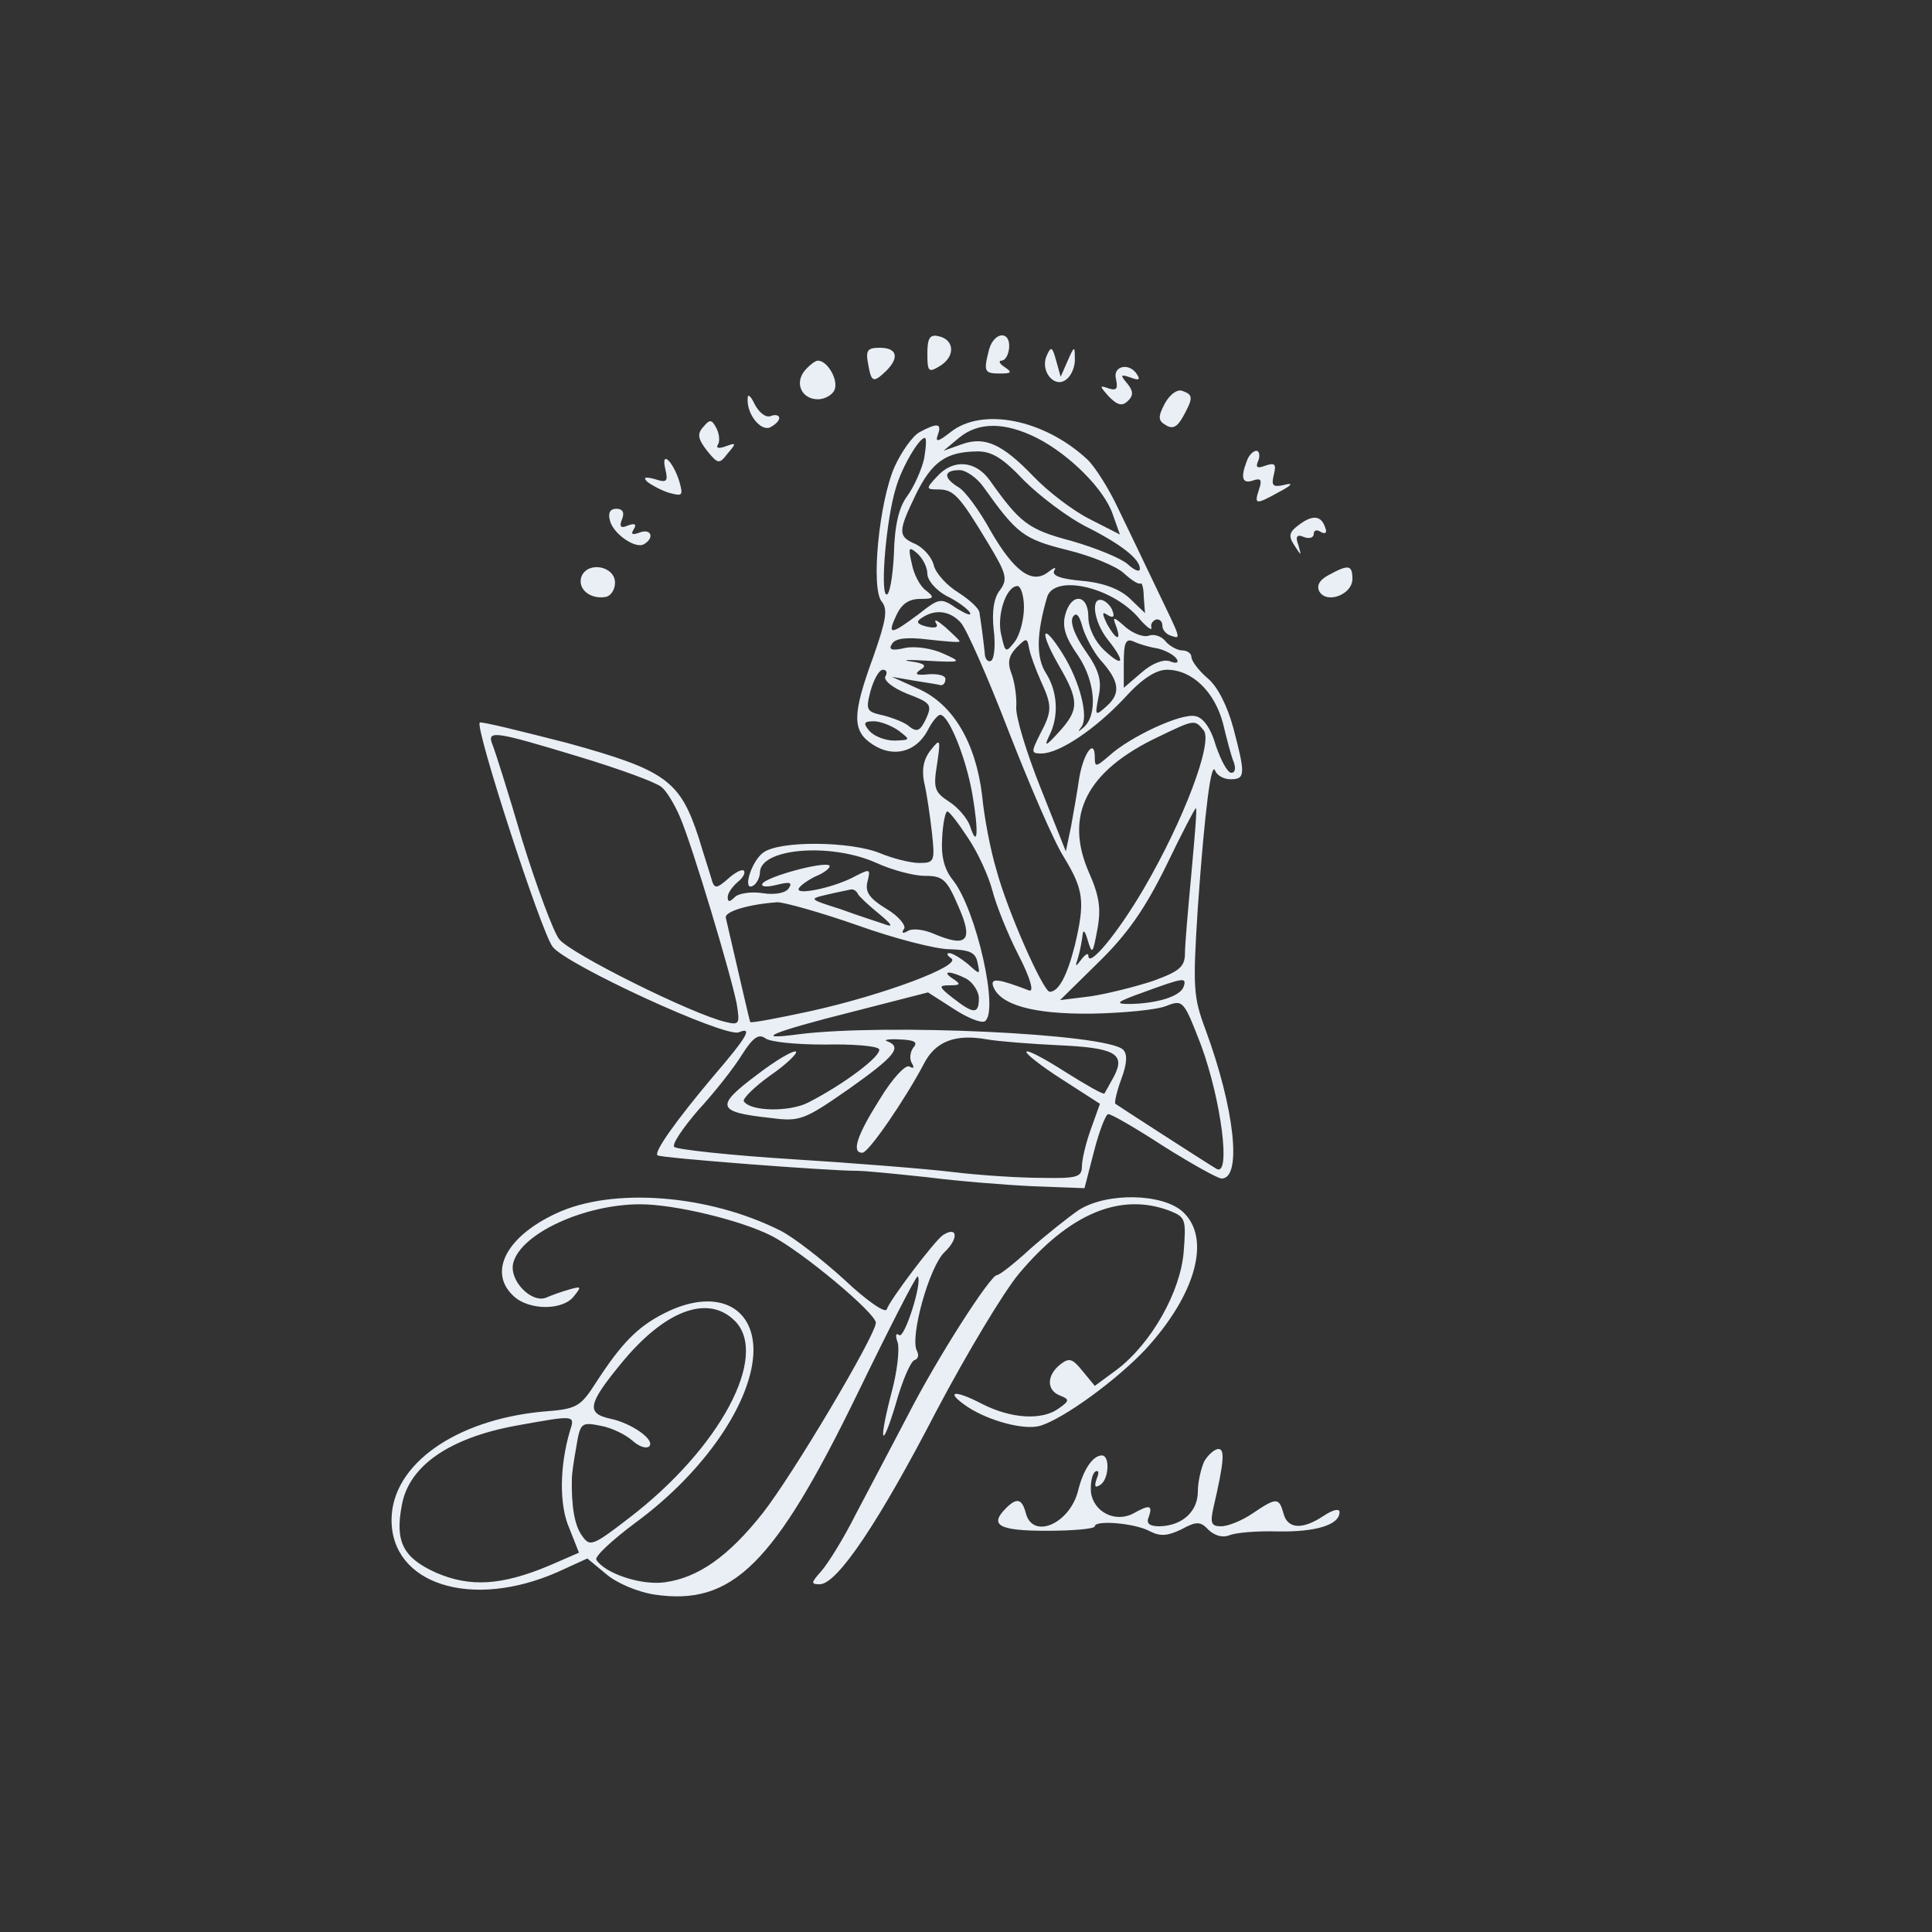 <?xml version="1.0" standalone="no"?>
<!DOCTYPE svg PUBLIC "-//W3C//DTD SVG 20010904//EN"
 "http://www.w3.org/TR/2001/REC-SVG-20010904/DTD/svg10.dtd">
<svg version="1.0" xmlns="http://www.w3.org/2000/svg"
 width="300pt" height="300pt" viewBox="0 0 300 300"
 preserveAspectRatio="xMidYMid meet">
<rect x="0" y="0" width="300" height="300" fill="#333333" stroke="none"/>
<g transform="translate(0,300) scale(0.1,-0.1)"
fill="#e9eff5" stroke="none">
<path d="M1440 2451 c0 -29 2 -30 20 -19 24 15 22 41 -3 46 -13 3 -17 -3 -17
-27z"/>
<path d="M1536 2458 c-9 -35 -8 -38 17 -38 18 0 19 2 7 10 -8 5 -10 10 -5 10
6 0 11 9 12 20 2 27 -23 25 -31 -2z"/>
<path d="M1348 2435 c5 -29 8 -30 28 -11 21 21 17 36 -10 36 -19 0 -22 -4 -18
-25z"/>
<path d="M1625 2447 c-10 -24 13 -51 31 -36 8 6 14 21 13 33 0 19 -1 19 -11
-4 l-11 -25 -7 25 c-6 22 -8 23 -15 7z"/>
<path d="M1250 2425 c-17 -20 -5 -45 20 -45 11 0 23 7 26 15 6 15 -11 45 -26
45 -4 0 -13 -7 -20 -15z"/>
<path d="M1733 2411 c3 -15 1 -18 -12 -14 -14 5 -14 4 1 -13 14 -14 21 -15 30
-6 8 8 8 15 -2 27 -11 13 -10 14 5 9 13 -5 16 -4 11 4 -12 20 -39 14 -33 -7z"/>
<path d="M1809 2374 c-11 -21 -11 -27 1 -34 11 -7 18 -3 27 13 16 29 16 34 -1
40 -8 3 -19 -5 -27 -19z"/>
<path d="M1161 2382 c-2 -24 19 -51 34 -46 8 4 15 10 15 15 0 4 -6 6 -13 3 -8
-3 -18 5 -25 18 -6 13 -11 17 -11 10z"/>
<path d="M1092 2337 c-10 -11 -8 -19 6 -37 17 -21 19 -21 32 -4 14 16 13 17
-3 11 -11 -4 -16 -3 -12 3 3 5 2 17 -3 26 -7 13 -10 13 -20 1z"/>
<path d="M1476 2329 c-19 -15 -24 -16 -20 -5 7 19 0 20 -28 5 -11 -6 -28 -30
-39 -54 -24 -55 -37 -188 -20 -209 10 -12 7 -29 -13 -86 -33 -90 -33 -115 -1
-136 32 -21 67 -12 85 21 7 14 16 25 20 25 13 0 40 -66 50 -124 10 -59 8 -85
-4 -48 -4 11 -18 28 -32 37 -23 15 -25 21 -19 58 6 40 5 41 -10 22 -11 -14
-14 -30 -10 -50 4 -16 9 -51 12 -77 5 -46 4 -48 -20 -48 -13 0 -41 7 -60 15
-46 19 -157 20 -182 1 -19 -14 -33 -62 -15 -51 5 3 10 13 10 20 0 38 110 47
181 15 24 -11 58 -20 75 -20 28 0 34 -5 52 -47 24 -54 14 -65 -38 -43 -16 7
-34 9 -41 4 -7 -4 -10 -3 -5 4 3 5 -9 20 -28 31 -26 16 -33 26 -29 42 5 20 4
20 -18 9 -30 -17 -89 -30 -89 -21 0 4 12 13 26 20 15 6 24 14 22 17 -8 7 -97
-17 -104 -28 -3 -5 6 -6 22 -2 20 5 25 4 19 -5 -4 -7 -20 -11 -40 -8 -18 3
-38 0 -44 -6 -8 -8 -11 -8 -11 0 0 6 7 16 15 23 9 7 13 15 10 18 -3 3 -14 -3
-25 -13 -16 -14 -20 -15 -24 -4 -2 8 -12 38 -21 68 -29 89 -51 105 -203 147
-74 19 -135 34 -137 32 -8 -7 95 -324 113 -348 21 -28 267 -141 289 -133 22 9
15 -5 -40 -69 -58 -69 -92 -117 -86 -122 4 -4 264 -24 309 -24 14 0 63 -5 110
-10 47 -6 121 -12 164 -14 l80 -3 15 58 c8 31 18 57 22 57 5 0 43 -22 86 -50
43 -27 84 -50 90 -50 32 0 20 109 -25 231 -19 51 -20 65 -12 190 11 155 21
229 27 212 3 -7 13 -13 24 -13 23 0 23 8 4 80 -9 33 -24 64 -40 77 -14 12 -25
27 -25 33 0 5 -6 10 -14 10 -7 0 -19 6 -26 14 -6 8 -18 12 -26 9 -8 -3 -24 3
-36 13 -19 17 -21 17 -15 2 9 -25 0 -22 -14 3 -8 17 -8 20 1 14 8 -5 11 -3 8
5 -2 8 -10 16 -16 18 -19 6 -14 -33 8 -61 28 -35 25 -45 -5 -17 -15 14 -25 35
-25 52 0 36 -27 38 -36 3 -5 -19 1 -36 20 -63 27 -40 31 -93 8 -112 -8 -7 -9
-7 -3 1 12 15 -2 71 -29 114 -32 51 -37 36 -6 -18 32 -55 32 -69 0 -104 -20
-22 -23 -23 -15 -6 16 31 13 70 -5 98 -15 24 -15 60 2 118 11 35 97 17 140
-30 13 -16 23 -23 22 -18 -2 6 2 11 7 13 6 1 10 -3 10 -10 0 -6 6 -13 13 -15
17 -6 16 -6 -22 73 -18 38 -45 94 -60 125 -14 30 -36 65 -48 76 -67 62 -163
81 -212 42z m134 -9 c51 -26 105 -80 118 -119 l11 -31 -47 24 c-26 13 -65 43
-87 66 -49 51 -76 63 -112 50 l-28 -10 24 20 c30 25 71 25 121 0z m-175 -32
c-4 -18 -16 -44 -26 -58 -13 -17 -20 -45 -21 -92 -2 -36 -7 -64 -12 -61 -9 6
0 116 15 165 9 32 36 78 45 78 3 0 2 -14 -1 -32z m155 -34 c25 -25 68 -57 95
-71 56 -28 85 -51 85 -66 0 -6 -8 -3 -19 7 -10 9 -49 25 -87 36 -68 18 -80 28
-127 94 -22 31 -57 34 -82 6 -18 -19 -17 -20 2 -20 24 0 33 -10 77 -83 29 -48
31 -56 19 -73 -10 -12 -13 -34 -10 -62 3 -23 1 -45 -4 -48 -5 -3 -10 3 -10 13
-1 10 -3 25 -4 33 -1 8 -3 21 -4 28 0 7 -16 21 -33 32 -18 11 -35 30 -38 42
-3 13 -16 27 -28 33 -28 12 -28 19 0 77 25 51 47 66 93 67 24 1 41 -9 75 -45z
m-63 -10 c52 -73 62 -81 130 -98 37 -9 76 -25 88 -36 12 -11 23 -18 26 -16 2
2 5 -7 5 -21 l2 -25 -24 23 c-15 14 -40 24 -73 27 -34 3 -48 8 -44 16 4 6 0 5
-9 -2 -25 -20 -53 0 -90 64 -17 31 -39 61 -49 67 -25 15 -24 27 1 27 10 0 27
-12 37 -26z m-87 -135 c0 -10 13 -25 29 -34 17 -8 33 -20 37 -26 3 -6 -5 -3
-20 6 -25 17 -27 17 -60 -9 -43 -32 -49 -33 -34 -1 8 17 19 25 37 25 21 0 23
2 9 13 -9 6 -19 25 -22 41 -6 26 -5 28 8 17 9 -8 16 -22 16 -32z m150 -52 c0
-18 -6 -42 -14 -53 -14 -18 -15 -18 -21 9 -8 30 7 77 25 77 5 0 10 -15 10 -33z
m-98 -24 c9 -10 42 -85 74 -168 32 -82 70 -171 86 -196 31 -51 33 -69 17 -137
-12 -47 -25 -72 -39 -72 -10 0 -66 126 -83 190 -9 30 -19 82 -22 115 -10 82
-45 141 -98 165 l-42 19 35 -6 c19 -3 38 -6 41 -7 4 0 7 4 7 9 1 6 -11 9 -26
8 -19 -2 -23 0 -13 7 11 6 7 10 -15 13 -16 2 -4 3 26 1 54 -3 54 -2 25 11 -17
8 -43 12 -59 9 -21 -5 -27 -3 -21 6 5 9 23 11 56 7 27 -3 49 -5 49 -3 0 2 -10
11 -22 22 -12 10 -18 14 -15 7 5 -7 0 -9 -14 -6 -16 4 -17 8 -7 14 21 14 44
10 60 -8z m216 -57 c30 -33 33 -52 11 -72 -19 -17 -19 -16 -13 15 5 24 1 40
-21 71 -16 23 -24 44 -19 52 5 8 10 3 15 -16 5 -16 17 -38 27 -50z m-92 -33
c18 -39 18 -47 -1 -83 -14 -28 -14 -30 2 -30 28 0 84 38 129 86 27 30 49 44
66 44 39 0 74 -34 87 -83 6 -25 13 -52 17 -61 3 -9 2 -16 -4 -16 -6 0 -16 19
-24 42 -8 28 -20 44 -32 46 -22 5 -101 -32 -133 -61 -21 -18 -23 -19 -23 -3 0
30 -17 8 -24 -31 -3 -21 -9 -55 -13 -77 l-8 -38 -39 98 c-22 55 -39 111 -38
126 1 14 -2 37 -7 51 -7 18 -5 28 7 41 16 16 17 16 20 -1 2 -10 10 -32 18 -50z
m182 50 c12 -3 25 -10 29 -16 4 -6 0 -8 -10 -4 -10 4 -28 -3 -44 -17 l-28 -24
0 39 c0 31 3 38 15 33 8 -4 25 -9 38 -11z m-423 -43 c-4 -6 11 -18 33 -27 37
-14 40 -17 30 -39 -9 -19 -14 -21 -25 -13 -7 7 -26 14 -41 18 -27 6 -28 8 -20
39 5 17 13 32 19 32 6 0 7 -5 4 -10z m21 -85 c18 -14 18 -14 -7 -15 -15 0 -32
7 -39 15 -10 12 -9 15 7 15 10 0 28 -7 39 -15z m473 1 c15 -18 -31 -140 -93
-246 -41 -70 -86 -124 -86 -104 0 5 -5 2 -11 -6 -9 -12 -10 -12 -5 3 3 10 6
26 7 35 1 10 4 6 8 -8 7 -23 8 -21 15 17 6 32 3 52 -13 88 -39 89 -4 158 108
211 56 27 56 27 70 10z m-970 -41 c63 -19 120 -40 128 -47 8 -6 21 -28 29 -47
19 -44 79 -244 88 -290 5 -31 4 -33 -17 -28 -52 12 -243 107 -259 129 -9 12
-35 82 -57 153 -21 72 -42 138 -46 148 -10 24 2 22 134 -18z m951 -181 c-5
-54 -10 -110 -10 -124 0 -21 -8 -28 -49 -43 -27 -9 -71 -20 -97 -24 l-48 -6
60 59 c45 44 72 83 105 150 24 50 45 90 46 89 2 -1 -2 -46 -7 -101z m-347 55
c15 -22 32 -59 38 -82 6 -23 24 -68 41 -101 18 -35 24 -57 16 -54 -47 18 -60
20 -56 7 10 -29 61 -44 153 -43 50 1 102 6 116 12 26 10 27 9 54 -61 31 -84
47 -205 24 -192 -20 12 -153 98 -157 101 -2 1 2 19 9 38 9 24 10 39 3 46 -25
25 -369 41 -504 24 -73 -10 -43 3 84 35 l117 30 39 -25 c21 -14 43 -23 49 -20
23 14 -13 173 -49 219 -14 17 -19 38 -17 66 1 22 5 41 8 41 3 0 17 -18 32 -41z
m-171 -87 c2 -4 17 -18 33 -31 18 -15 23 -21 11 -17 -11 4 -43 14 -70 24 -50
16 -51 16 -21 23 17 4 33 7 37 8 3 0 8 -2 10 -7z m0 -49 c56 -20 121 -37 143
-37 31 -1 40 -5 43 -21 4 -19 4 -19 -15 -2 -11 9 -24 17 -29 17 -5 0 -3 -4 3
-8 18 -11 -105 -57 -218 -82 -51 -11 -93 -19 -94 -17 -1 1 -18 76 -38 162 -2
10 37 21 80 24 11 0 68 -16 125 -36z m169 -83 c10 -6 19 -20 19 -30 0 -25 -8
-25 -40 0 -23 18 -23 20 -5 20 17 0 17 2 5 10 -20 13 -4 13 21 0z m337 -12
c-5 -15 -40 -26 -83 -27 -25 0 -22 3 20 18 63 23 68 24 63 9z m-558 -90 c43 1
81 -2 85 -7 5 -10 -55 -55 -110 -83 -29 -15 -90 -14 -100 2 -2 4 16 22 41 40
25 17 43 35 40 37 -3 3 -31 -13 -62 -37 -64 -48 -61 -57 23 -66 45 -6 52 -3
121 45 72 51 83 65 60 74 -7 2 1 4 19 3 23 -1 29 -4 21 -13 -5 -7 -6 -18 -2
-24 4 -7 3 -9 -4 -5 -6 3 -26 -18 -46 -51 -36 -57 -44 -83 -27 -83 10 0 67 84
95 137 18 36 49 48 99 39 17 -3 67 -7 110 -9 88 -4 105 -13 87 -48 -7 -13 -14
-25 -15 -27 -2 -2 -28 13 -60 33 -31 20 -59 35 -61 32 -3 -2 22 -22 55 -43
l59 -38 -14 -39 c-8 -22 -14 -48 -14 -58 0 -17 -8 -19 -62 -18 -35 0 -97 4
-138 9 -41 5 -154 14 -250 20 -96 6 -178 15 -183 19 -4 4 13 29 37 57 25 27
55 65 68 86 17 27 26 33 36 26 7 -6 48 -10 92 -10z"/>
<path d="M1936 2284 c-10 -26 -7 -36 10 -30 12 4 14 1 9 -14 -8 -24 -5 -24 31
-4 21 11 23 15 8 11 -18 -4 -20 -1 -16 16 4 16 2 19 -13 14 -13 -5 -16 -3 -11
8 3 8 1 15 -3 15 -5 0 -12 -7 -15 -16z"/>
<path d="M1033 2272 c5 -20 2 -22 -16 -16 -15 4 -19 3 -12 -4 6 -5 21 -13 33
-17 22 -6 23 -5 17 17 -10 32 -29 50 -22 20z"/>
<path d="M947 2192 c5 -21 40 -45 53 -37 17 10 11 25 -7 18 -11 -4 -14 -3 -9
5 5 8 2 10 -9 6 -11 -5 -14 -2 -9 10 4 10 1 16 -9 16 -10 0 -13 -7 -10 -18z"/>
<path d="M2017 2185 c-15 -11 -17 -17 -7 -32 11 -17 11 -17 6 1 -5 13 -2 17 9
12 8 -3 15 -1 15 5 0 6 5 7 11 3 7 -4 10 -1 7 6 -6 20 -20 21 -41 5z"/>
<path d="M903 2105 c-7 -19 13 -36 37 -32 8 1 15 11 15 22 0 26 -42 34 -52 10z"/>
<path d="M2063 2107 c-15 -8 -19 -17 -14 -26 12 -19 51 -4 51 20 0 22 -6 23
-37 6z"/>
<path d="M864 1116 c-78 -36 -107 -92 -66 -129 24 -22 76 -22 93 0 12 15 12
16 -6 11 -11 -3 -28 -9 -37 -13 -23 -9 -58 27 -51 54 12 46 111 91 197 91 54
0 157 -25 204 -49 47 -24 162 -120 162 -135 0 -19 -130 -238 -176 -296 -53
-67 -100 -100 -152 -107 -37 -5 -93 14 -106 35 -3 5 24 30 60 57 108 79 183
189 184 268 0 71 -61 97 -138 58 -42 -21 -67 -47 -106 -107 -25 -39 -30 -42
-84 -46 -135 -13 -233 -82 -234 -167 -1 -101 124 -141 258 -82 l46 21 29 -24
c16 -14 49 -28 75 -32 121 -18 186 46 315 311 50 103 92 185 94 183 8 -8 -21
-99 -29 -91 -5 4 -6 -1 -2 -12 3 -11 -1 -45 -9 -75 -21 -80 -17 -96 6 -20 10
36 23 66 29 68 6 2 7 8 4 14 -12 20 19 132 43 154 22 21 20 41 -3 26 -13 -9
-82 -100 -87 -115 -2 -7 -31 13 -66 46 -34 31 -79 66 -99 76 -111 56 -260 68
-348 27z m277 -167 c54 -54 -23 -198 -164 -306 -57 -44 -61 -45 -73 -28 -12
16 -17 47 -16 90 0 6 3 27 7 49 6 37 8 38 38 32 17 -3 39 -14 49 -23 10 -9 21
-13 26 -9 10 10 -27 36 -60 43 -38 8 -35 23 15 84 68 84 136 110 178 68z
m-256 -171 c-16 -54 -17 -115 -1 -151 l15 -38 -46 -20 c-74 -31 -123 -34 -176
-11 -51 23 -64 48 -53 105 11 61 74 104 176 123 94 17 93 17 85 -8z"/>
<path d="M1675 1121 c-16 -11 -50 -38 -75 -60 -25 -23 -48 -41 -52 -41 -10 0
-92 -127 -139 -219 -24 -46 -60 -114 -80 -152 -19 -38 -44 -78 -54 -89 -16
-18 -16 -20 -2 -20 27 0 92 97 181 269 47 89 104 184 128 213 78 93 157 127
234 98 25 -10 26 -13 22 -64 -5 -62 -50 -142 -104 -183 l-34 -25 -19 23 c-16
20 -21 21 -35 10 -21 -17 -21 -40 0 -48 15 -6 15 -8 -2 -20 -26 -19 -74 -16
-119 7 -44 23 -59 20 -22 -5 34 -22 88 -36 112 -29 37 11 120 72 164 119 78
85 102 172 58 213 -31 29 -118 31 -162 3z"/>
<path d="M1870 731 c-5 -11 -10 -32 -10 -47 0 -31 -24 -53 -59 -54 -16 0 -22
4 -17 15 6 18 1 19 -24 5 -28 -15 -62 2 -66 33 -1 15 2 29 7 32 5 3 6 -2 2
-11 -4 -12 -3 -15 5 -10 14 8 16 46 3 46 -14 0 -29 -22 -37 -55 -13 -51 -70
-76 -81 -35 -6 23 -14 25 -31 8 -26 -26 -12 -35 63 -35 41 0 75 3 75 7 0 10
63 5 86 -8 16 -8 27 -7 48 3 24 13 30 13 43 -1 10 -9 22 -12 32 -8 9 4 42 7
75 6 59 -1 96 10 96 30 0 6 -10 4 -25 -6 -33 -22 -56 -20 -62 4 -7 25 -11 25
-48 0 -16 -11 -38 -20 -49 -20 -15 0 -17 5 -12 28 17 73 18 92 8 92 -6 0 -16
-9 -22 -19z"/>
</g>
</svg>

